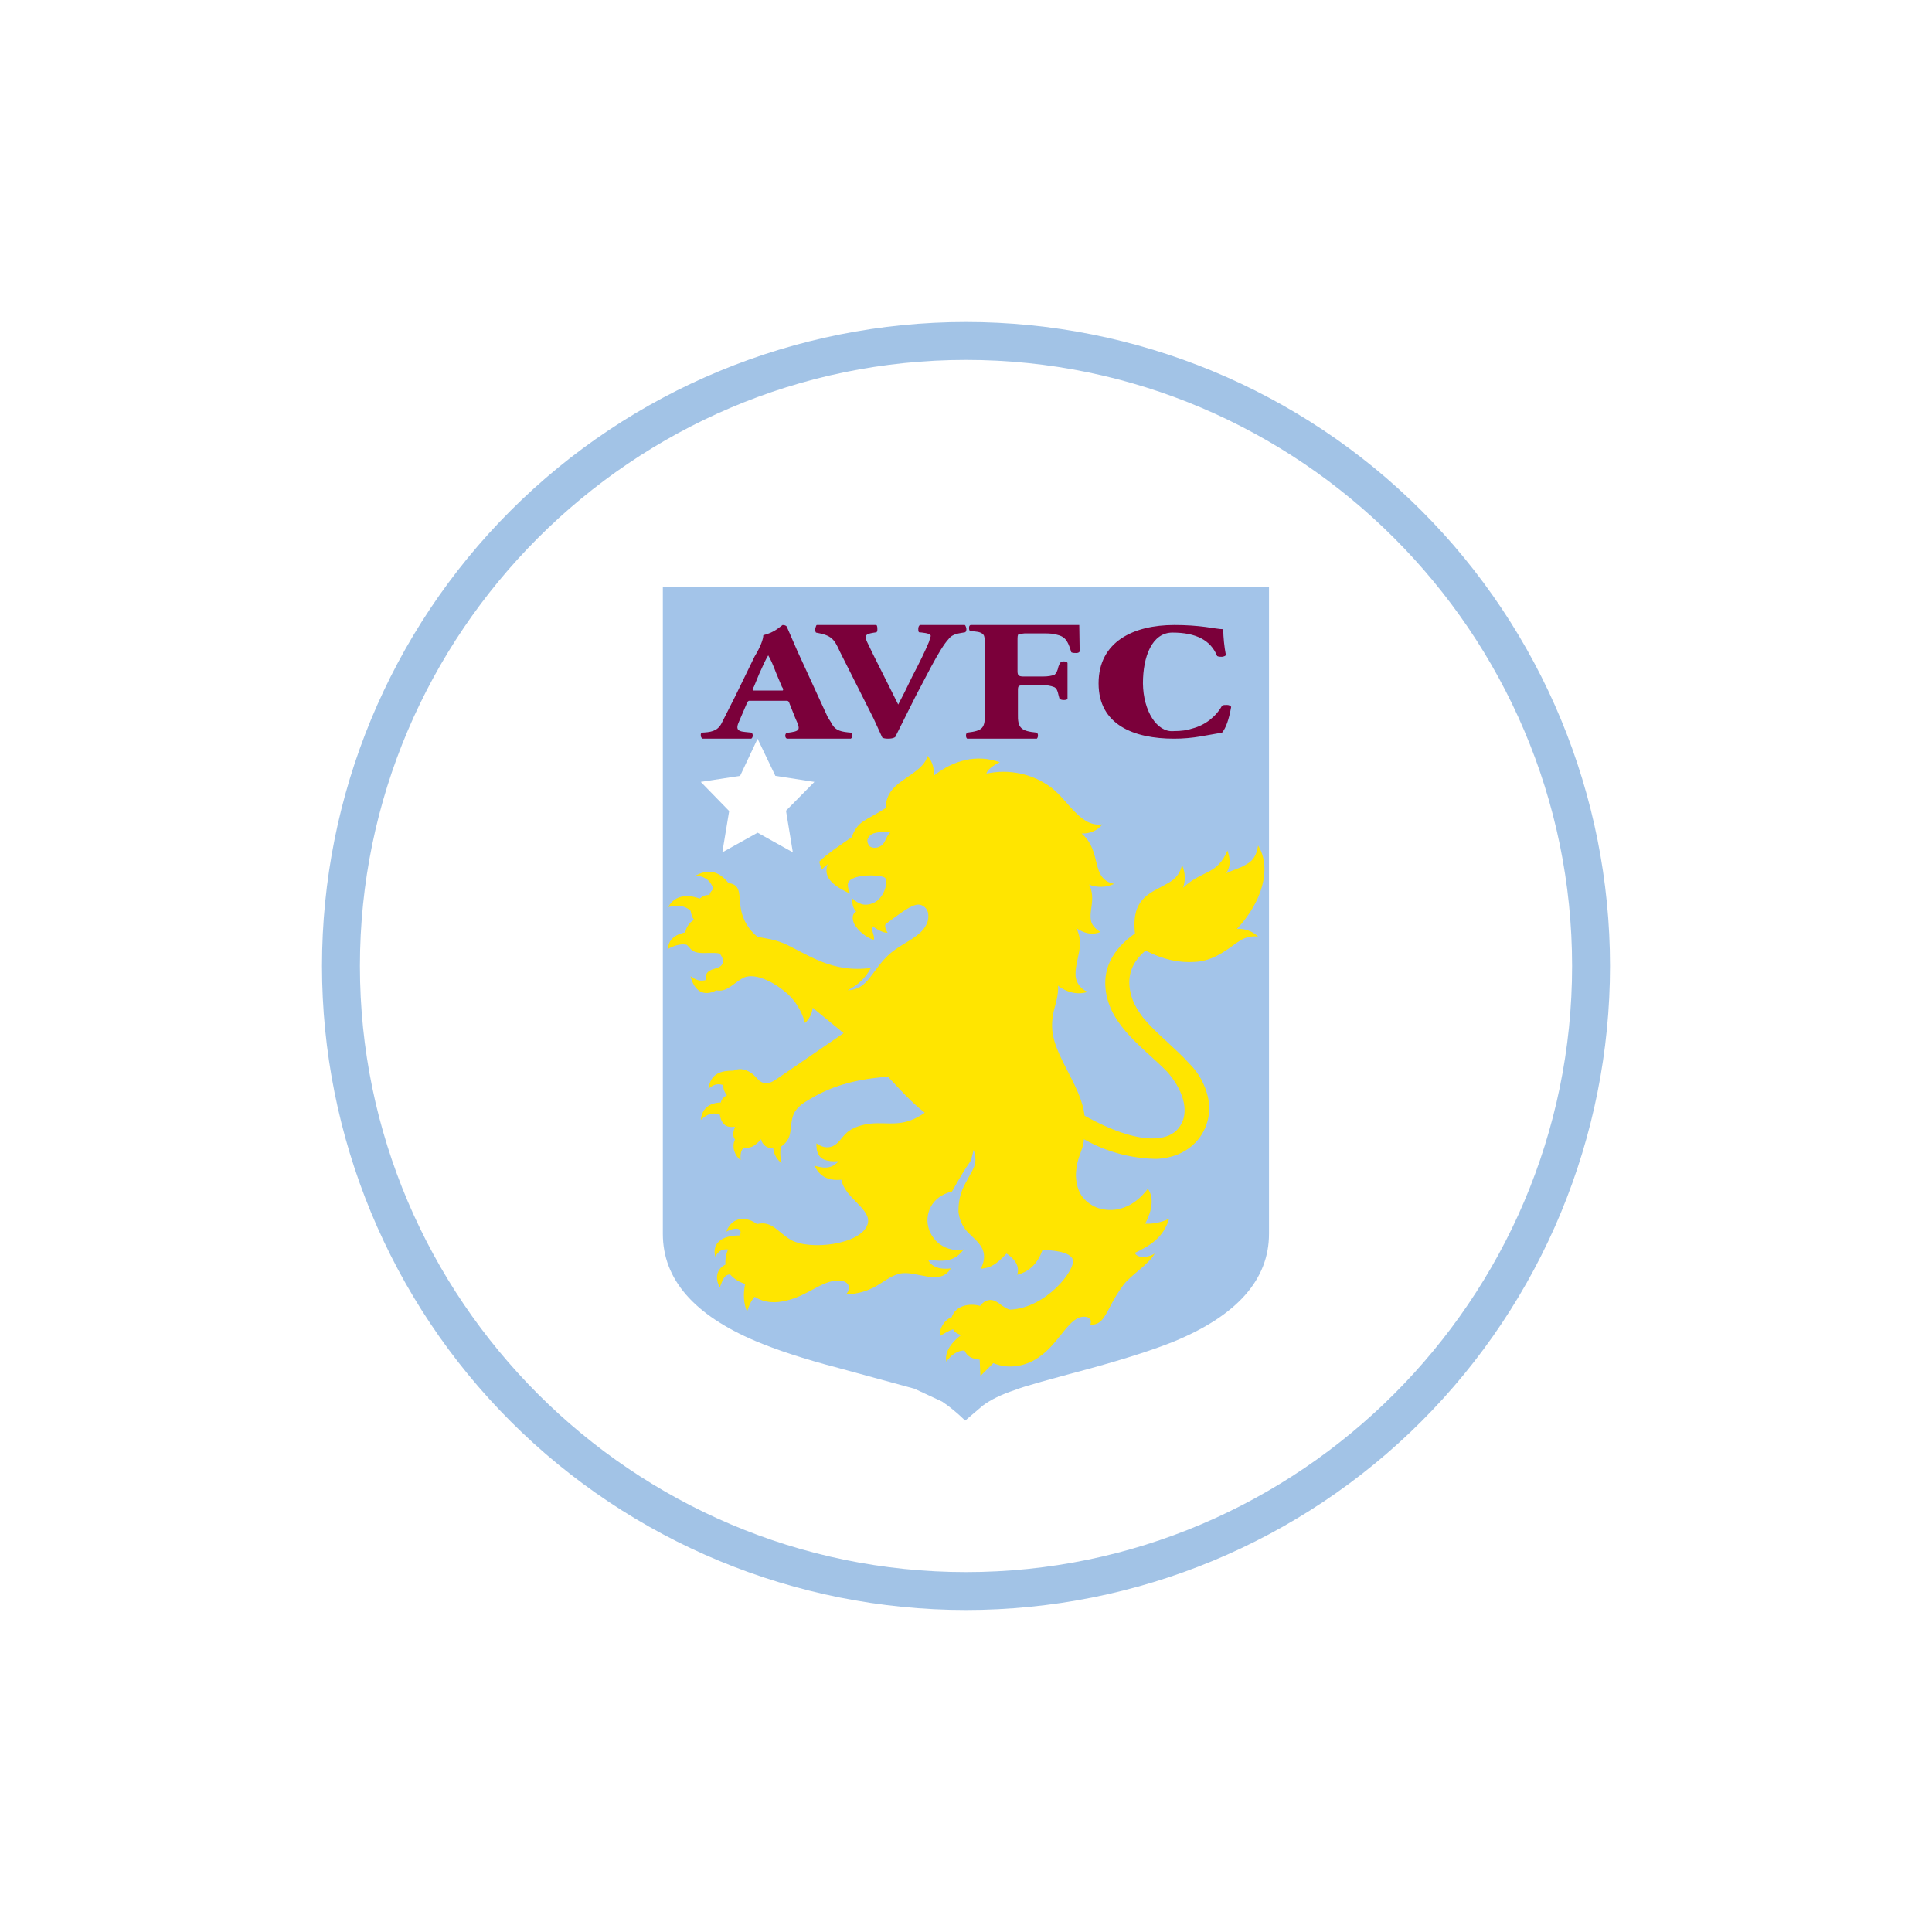 <svg width="24" height="24" viewBox="0 0 24 24" fill="none" xmlns="http://www.w3.org/2000/svg">
<rect x="0" y="0" width="24" height="24" fill="#808080" stroke="none"/>
<g clip-path="url(#clip0_328_24459)">
<path d="M24 0H0V24H24V0Z" fill="white"/>
<path fill-rule="evenodd" clip-rule="evenodd" d="M12 19.529C16.141 19.529 19.529 16.141 19.529 12C19.529 7.859 16.141 4.471 12 4.471C7.859 4.471 4.471 7.859 4.471 12C4.471 16.141 7.859 19.529 12 19.529ZM12 20C14.122 20 16.157 19.157 17.657 17.657C19.157 16.157 20 14.122 20 12C20 9.878 19.157 7.843 17.657 6.343C16.157 4.843 14.122 4 12 4C9.878 4 7.843 4.843 6.343 6.343C4.843 7.843 4 9.878 4 12C4 14.122 4.843 16.157 6.343 17.657C7.843 19.157 9.878 20 12 20Z" fill="#A2C3E6"/>
<path d="M16.235 6.823H7.765V15.365C7.765 16.033 8.198 16.555 9.059 16.941C9.346 17.073 9.727 17.205 10.207 17.341L11.275 17.647L11.426 17.713C11.645 17.799 11.838 17.938 11.991 18.117C12.183 17.907 12.426 17.75 12.696 17.661C12.823 17.614 13.176 17.506 13.751 17.341C14.249 17.2 14.635 17.068 14.913 16.946C15.793 16.565 16.235 16.038 16.235 15.365V6.823Z" fill="white"/>
<path d="M11.703 17.411C11.797 17.473 11.891 17.552 11.99 17.647L12.206 17.463C12.305 17.388 12.441 17.322 12.611 17.266C12.729 17.218 13.044 17.134 13.552 16.997C13.994 16.875 14.343 16.762 14.587 16.663C15.373 16.338 15.764 15.891 15.764 15.327V7.294H8.234V15.327C8.234 15.891 8.62 16.334 9.383 16.658C9.641 16.767 9.98 16.88 10.409 16.992L11.359 17.251L11.703 17.411Z" fill="#A3C4E9"/>
<path d="M10.117 9.713L9.632 9.638L9.411 9.177L9.194 9.638L8.705 9.713L9.058 10.075L8.973 10.588L9.411 10.344L9.849 10.588L9.764 10.071L10.117 9.713Z" fill="white"/>
<path d="M10.589 11.154C10.584 11.229 10.594 11.281 10.636 11.323C10.575 11.361 10.589 11.422 10.612 11.479C10.668 11.57 10.752 11.639 10.852 11.676C10.876 11.643 10.819 11.563 10.838 11.507C10.909 11.554 10.979 11.591 11.026 11.587C10.993 11.53 10.989 11.493 11.003 11.479C11.13 11.384 11.28 11.267 11.37 11.243C11.44 11.22 11.516 11.267 11.53 11.347C11.544 11.441 11.502 11.516 11.436 11.582C11.313 11.695 11.149 11.751 11.022 11.878C10.819 12.076 10.777 12.293 10.532 12.302C10.669 12.227 10.744 12.156 10.819 12.024C10.339 12.09 10.043 11.86 9.746 11.723C9.615 11.667 9.483 11.652 9.412 11.639C9.304 11.554 9.231 11.434 9.205 11.3C9.172 11.135 9.219 10.989 9.05 10.97C8.956 10.853 8.829 10.773 8.645 10.876C8.739 10.89 8.815 10.914 8.862 11.041C8.847 11.06 8.815 11.088 8.815 11.116C8.753 11.121 8.735 11.126 8.692 11.163C8.532 11.102 8.377 11.126 8.302 11.267C8.415 11.243 8.499 11.243 8.579 11.314C8.589 11.361 8.593 11.389 8.622 11.427C8.593 11.443 8.568 11.465 8.55 11.492C8.531 11.519 8.518 11.55 8.513 11.582C8.382 11.61 8.302 11.676 8.297 11.789C8.391 11.733 8.485 11.723 8.532 11.737C8.565 11.766 8.589 11.817 8.655 11.831C8.725 11.85 8.862 11.827 8.942 11.845C8.975 11.893 8.984 11.921 8.979 11.949C8.97 12.072 8.744 11.991 8.767 12.175C8.687 12.194 8.64 12.17 8.579 12.128C8.622 12.307 8.739 12.387 8.899 12.302C9.031 12.33 9.116 12.208 9.233 12.147C9.351 12.09 9.52 12.166 9.615 12.222C9.765 12.316 9.92 12.434 10.001 12.707C10.052 12.66 10.09 12.589 10.095 12.518L10.48 12.834L9.657 13.398C9.6 13.436 9.539 13.474 9.478 13.45C9.431 13.436 9.398 13.384 9.356 13.347C9.29 13.295 9.205 13.257 9.111 13.3C8.965 13.3 8.829 13.328 8.8 13.525C8.847 13.488 8.895 13.45 8.984 13.479C8.984 13.525 8.998 13.568 9.031 13.606C8.984 13.629 8.956 13.667 8.956 13.695C8.815 13.7 8.72 13.765 8.706 13.912C8.782 13.841 8.847 13.813 8.942 13.846C8.965 13.987 9.04 14.01 9.13 13.996C9.106 14.062 9.097 14.104 9.13 14.156C9.083 14.25 9.135 14.368 9.2 14.41C9.196 14.354 9.2 14.283 9.243 14.255C9.318 14.269 9.375 14.241 9.455 14.151C9.461 14.185 9.48 14.216 9.508 14.237C9.536 14.257 9.571 14.267 9.605 14.264C9.615 14.344 9.652 14.406 9.709 14.448C9.691 14.382 9.688 14.313 9.699 14.246C9.84 14.151 9.812 14.043 9.836 13.921C9.859 13.784 9.939 13.723 10.062 13.653C10.297 13.511 10.584 13.408 11.031 13.375C11.172 13.525 11.313 13.686 11.488 13.822C11.219 14.015 11.036 13.935 10.815 13.958C10.716 13.968 10.584 14.006 10.513 14.076C10.452 14.133 10.419 14.203 10.349 14.236C10.297 14.26 10.226 14.264 10.142 14.203C10.137 14.377 10.217 14.438 10.419 14.424C10.349 14.5 10.273 14.528 10.118 14.481C10.184 14.617 10.287 14.669 10.452 14.655C10.495 14.89 10.838 15.022 10.777 15.21C10.692 15.464 10.057 15.535 9.826 15.403C9.662 15.309 9.591 15.159 9.403 15.206C9.295 15.121 9.102 15.093 9.022 15.3C9.163 15.229 9.224 15.267 9.191 15.347C8.942 15.347 8.847 15.46 8.885 15.61C8.932 15.53 8.979 15.516 9.045 15.521C9.018 15.58 9.007 15.644 9.012 15.709C8.89 15.77 8.885 15.893 8.942 15.992C8.975 15.911 8.989 15.836 9.069 15.831C9.116 15.883 9.177 15.926 9.257 15.949C9.229 16.076 9.238 16.194 9.28 16.293C9.309 16.203 9.337 16.151 9.375 16.109C9.502 16.189 9.638 16.189 9.77 16.156C10.038 16.095 10.207 15.907 10.415 15.907C10.532 15.907 10.589 15.987 10.509 16.081C10.678 16.071 10.768 16.034 10.848 15.996C10.975 15.93 11.055 15.85 11.177 15.822C11.384 15.775 11.671 15.987 11.812 15.756C11.648 15.78 11.553 15.714 11.53 15.648C11.732 15.676 11.859 15.671 11.972 15.521C11.922 15.531 11.871 15.531 11.821 15.521C11.771 15.51 11.724 15.49 11.682 15.461C11.64 15.432 11.605 15.395 11.578 15.352C11.551 15.309 11.533 15.261 11.525 15.21C11.506 15.093 11.549 14.871 11.826 14.801C11.92 14.636 11.967 14.551 12.062 14.415L12.095 14.283C12.113 14.344 12.127 14.401 12.109 14.472C12.076 14.566 12 14.669 11.953 14.782C11.916 14.876 11.906 14.97 11.906 15.05C11.916 15.144 11.953 15.234 12.019 15.304C12.137 15.427 12.302 15.521 12.184 15.761C12.311 15.751 12.382 15.7 12.504 15.572C12.598 15.634 12.673 15.723 12.636 15.836C12.796 15.794 12.895 15.686 12.951 15.526C13.177 15.535 13.299 15.572 13.328 15.648C13.361 15.775 12.998 16.25 12.546 16.269C12.471 16.25 12.415 16.184 12.358 16.161C12.311 16.137 12.236 16.142 12.175 16.222C12.033 16.184 11.869 16.222 11.822 16.363C11.737 16.391 11.662 16.504 11.676 16.598C11.704 16.58 11.803 16.518 11.841 16.514C11.85 16.547 11.906 16.575 11.939 16.584C11.751 16.73 11.742 16.852 11.756 16.914C11.841 16.796 11.935 16.773 11.982 16.777C12.014 16.852 12.076 16.881 12.17 16.89L12.179 17.093L12.339 16.933C12.537 17.017 12.749 16.966 12.895 16.867C13.168 16.688 13.28 16.335 13.483 16.358C13.53 16.358 13.568 16.401 13.544 16.453C13.596 16.462 13.643 16.443 13.68 16.406C13.76 16.326 13.807 16.156 13.958 15.959C14.052 15.836 14.278 15.7 14.344 15.572C14.24 15.638 14.113 15.62 14.099 15.563C14.287 15.474 14.452 15.375 14.523 15.14C14.431 15.184 14.329 15.206 14.226 15.201C14.311 15.041 14.339 14.876 14.259 14.768C14 15.107 13.69 15.05 13.563 14.97C13.464 14.909 13.375 14.82 13.365 14.603C13.365 14.551 13.374 14.462 13.403 14.377C13.431 14.293 13.464 14.227 13.464 14.151C13.738 14.307 14.047 14.391 14.363 14.396C14.768 14.382 15.031 14.095 15.022 13.737C15.004 13.54 14.917 13.355 14.777 13.215C14.603 13.022 14.363 12.838 14.203 12.646C14.123 12.542 14.062 12.429 14.043 12.326C14.005 12.161 14.033 11.973 14.231 11.808C14.447 11.921 14.65 11.963 14.843 11.949C15.04 11.94 15.196 11.836 15.346 11.723C15.417 11.676 15.488 11.62 15.629 11.634C15.594 11.601 15.552 11.575 15.507 11.559C15.461 11.542 15.413 11.536 15.365 11.54C15.676 11.21 15.803 10.787 15.629 10.504C15.601 10.669 15.535 10.707 15.478 10.74C15.403 10.787 15.341 10.796 15.233 10.848C15.29 10.754 15.285 10.678 15.248 10.566C15.116 10.876 14.942 10.801 14.697 11.027C14.729 10.934 14.724 10.833 14.683 10.744C14.675 10.787 14.658 10.827 14.634 10.863C14.61 10.898 14.578 10.929 14.542 10.951C14.32 11.092 14.047 11.126 14.099 11.596C13.817 11.794 13.713 12.029 13.732 12.264C13.746 12.462 13.836 12.641 13.982 12.81C14.132 12.989 14.344 13.154 14.499 13.314C14.659 13.492 14.815 13.803 14.636 14.02C14.518 14.166 14.179 14.25 13.473 13.86C13.436 13.521 13.144 13.177 13.083 12.871C13.059 12.754 13.069 12.655 13.092 12.551C13.116 12.457 13.149 12.363 13.144 12.245C13.266 12.34 13.408 12.358 13.511 12.321C13.465 12.303 13.425 12.271 13.399 12.23C13.371 12.188 13.358 12.14 13.361 12.09C13.361 11.911 13.478 11.733 13.37 11.53C13.459 11.587 13.558 11.624 13.671 11.577C13.417 11.431 13.652 11.239 13.53 10.989C13.619 11.027 13.746 11.027 13.84 10.98C13.539 10.918 13.699 10.58 13.436 10.354C13.549 10.358 13.638 10.311 13.694 10.241C13.422 10.278 13.285 9.959 13.055 9.78C12.941 9.697 12.811 9.638 12.673 9.609C12.535 9.58 12.392 9.58 12.255 9.61C12.255 9.573 12.33 9.511 12.419 9.469C12.137 9.366 11.845 9.441 11.596 9.639C11.603 9.594 11.6 9.548 11.586 9.505C11.573 9.462 11.551 9.422 11.52 9.389C11.488 9.568 11.186 9.671 11.078 9.817C11.028 9.88 11.001 9.958 11.003 10.038C10.735 10.208 10.659 10.194 10.579 10.401C10.443 10.495 10.278 10.603 10.179 10.702C10.179 10.73 10.198 10.768 10.207 10.801L10.283 10.735C10.27 10.764 10.264 10.795 10.267 10.826C10.269 10.857 10.28 10.888 10.297 10.914C10.358 11.008 10.485 11.064 10.56 11.102C10.513 10.984 10.527 10.951 10.584 10.918C10.702 10.853 10.975 10.871 10.998 10.909C11.031 10.956 10.989 11.163 10.843 11.22C10.735 11.262 10.664 11.229 10.584 11.158L10.589 11.154ZM11.059 10.34C10.998 10.396 11.003 10.481 10.932 10.514C10.885 10.542 10.829 10.533 10.805 10.514C10.772 10.476 10.758 10.429 10.805 10.382C10.852 10.33 10.97 10.335 11.064 10.335L11.059 10.34Z" fill="#FFE500"/>
<path d="M9.774 8.705C9.793 8.705 9.802 8.719 9.807 8.738L9.878 8.917C9.948 9.072 9.948 9.082 9.769 9.105C9.765 9.109 9.761 9.114 9.759 9.12C9.756 9.126 9.755 9.132 9.755 9.138C9.755 9.157 9.76 9.166 9.774 9.176H10.569C10.584 9.166 10.588 9.152 10.588 9.138C10.588 9.119 10.579 9.11 10.569 9.101C10.461 9.091 10.376 9.082 10.329 8.983L10.282 8.908L9.906 8.089L9.783 7.806C9.779 7.778 9.755 7.764 9.722 7.764L9.652 7.816C9.605 7.849 9.553 7.872 9.482 7.891C9.482 7.938 9.449 8.032 9.374 8.155L9.129 8.658L8.96 8.992C8.908 9.086 8.823 9.096 8.715 9.101C8.711 9.106 8.708 9.112 8.706 9.118C8.705 9.125 8.705 9.132 8.706 9.138C8.706 9.157 8.715 9.166 8.725 9.176H9.332C9.341 9.171 9.351 9.157 9.351 9.138C9.351 9.124 9.346 9.11 9.336 9.101C9.223 9.086 9.125 9.101 9.172 8.983L9.275 8.743C9.28 8.719 9.294 8.71 9.303 8.705H9.774ZM9.355 8.578C9.346 8.569 9.346 8.555 9.365 8.531L9.431 8.371C9.478 8.268 9.511 8.192 9.543 8.141C9.572 8.188 9.605 8.263 9.642 8.362L9.713 8.531C9.732 8.555 9.732 8.574 9.722 8.578H9.355ZM11.567 8.282C11.656 8.117 11.727 7.999 11.784 7.938C11.831 7.872 11.915 7.868 11.991 7.854C12 7.844 12.005 7.835 12.005 7.816C12.005 7.802 11.995 7.769 11.986 7.764H11.431C11.412 7.769 11.407 7.797 11.407 7.811C11.407 7.83 11.407 7.844 11.416 7.854C11.45 7.858 11.562 7.863 11.562 7.901L11.539 7.976C11.492 8.089 11.421 8.235 11.332 8.404L11.238 8.597L11.158 8.752L10.847 8.131L10.772 7.976C10.725 7.877 10.772 7.872 10.889 7.854C10.897 7.842 10.9 7.829 10.899 7.816C10.899 7.802 10.899 7.769 10.885 7.764H10.146C10.136 7.769 10.132 7.797 10.127 7.811C10.122 7.83 10.127 7.839 10.136 7.858C10.325 7.891 10.362 7.934 10.433 8.094L10.852 8.926L10.96 9.162C10.974 9.171 10.998 9.176 11.031 9.176C11.068 9.176 11.096 9.171 11.12 9.157L11.379 8.639L11.567 8.282ZM12.64 7.952C12.64 7.915 12.64 7.886 12.654 7.877L12.729 7.868H12.969C13.04 7.868 13.092 7.872 13.134 7.886C13.181 7.896 13.209 7.915 13.228 7.934C13.257 7.962 13.285 8.018 13.308 8.103C13.327 8.112 13.346 8.112 13.369 8.112C13.388 8.112 13.402 8.108 13.412 8.094L13.407 7.764H12.056C12.042 7.769 12.038 7.783 12.038 7.797C12.038 7.816 12.038 7.83 12.052 7.839L12.108 7.844C12.169 7.849 12.202 7.863 12.221 7.891C12.235 7.919 12.235 7.981 12.235 8.079V8.865C12.235 9.044 12.212 9.077 12.014 9.101C12.005 9.11 12 9.119 12 9.138C12 9.157 12.005 9.166 12.014 9.176H12.88C12.889 9.166 12.894 9.152 12.894 9.138C12.894 9.119 12.889 9.11 12.88 9.101C12.682 9.082 12.64 9.044 12.645 8.865V8.583C12.645 8.55 12.645 8.531 12.659 8.522C12.664 8.517 12.682 8.512 12.72 8.512H12.955C13.004 8.51 13.052 8.518 13.097 8.536C13.125 8.55 13.139 8.583 13.148 8.63L13.162 8.682C13.176 8.691 13.195 8.696 13.214 8.696C13.238 8.696 13.257 8.691 13.261 8.682V8.235C13.257 8.225 13.238 8.216 13.214 8.216C13.197 8.217 13.18 8.224 13.167 8.235L13.148 8.282C13.139 8.329 13.12 8.366 13.101 8.381C13.068 8.395 13.021 8.404 12.951 8.404H12.715C12.682 8.404 12.664 8.399 12.654 8.39C12.645 8.381 12.64 8.366 12.64 8.338V7.952ZM14.588 7.764C14.08 7.764 13.647 7.971 13.647 8.489C13.647 9.006 14.089 9.176 14.584 9.176C14.701 9.176 14.809 9.166 14.913 9.148L15.181 9.101C15.228 9.044 15.266 8.941 15.294 8.781C15.285 8.766 15.266 8.757 15.242 8.757C15.214 8.757 15.195 8.757 15.181 8.766C15.142 8.836 15.089 8.896 15.026 8.945C14.963 8.993 14.891 9.029 14.814 9.049C14.748 9.072 14.673 9.082 14.579 9.082C14.372 9.101 14.202 8.832 14.198 8.489C14.198 8.155 14.311 7.858 14.565 7.858C14.856 7.858 15.04 7.952 15.12 8.15C15.139 8.159 15.158 8.159 15.181 8.159C15.209 8.155 15.228 8.145 15.228 8.136C15.208 8.03 15.197 7.923 15.195 7.816C15.148 7.816 15.078 7.802 14.974 7.788C14.866 7.774 14.739 7.764 14.588 7.764Z" fill="#7B003A"/>
</g>
<defs>
<clipPath id="clip0_328_24459">
<rect width="24" height="24" fill="white"/>
</clipPath>
</defs>
</svg>
